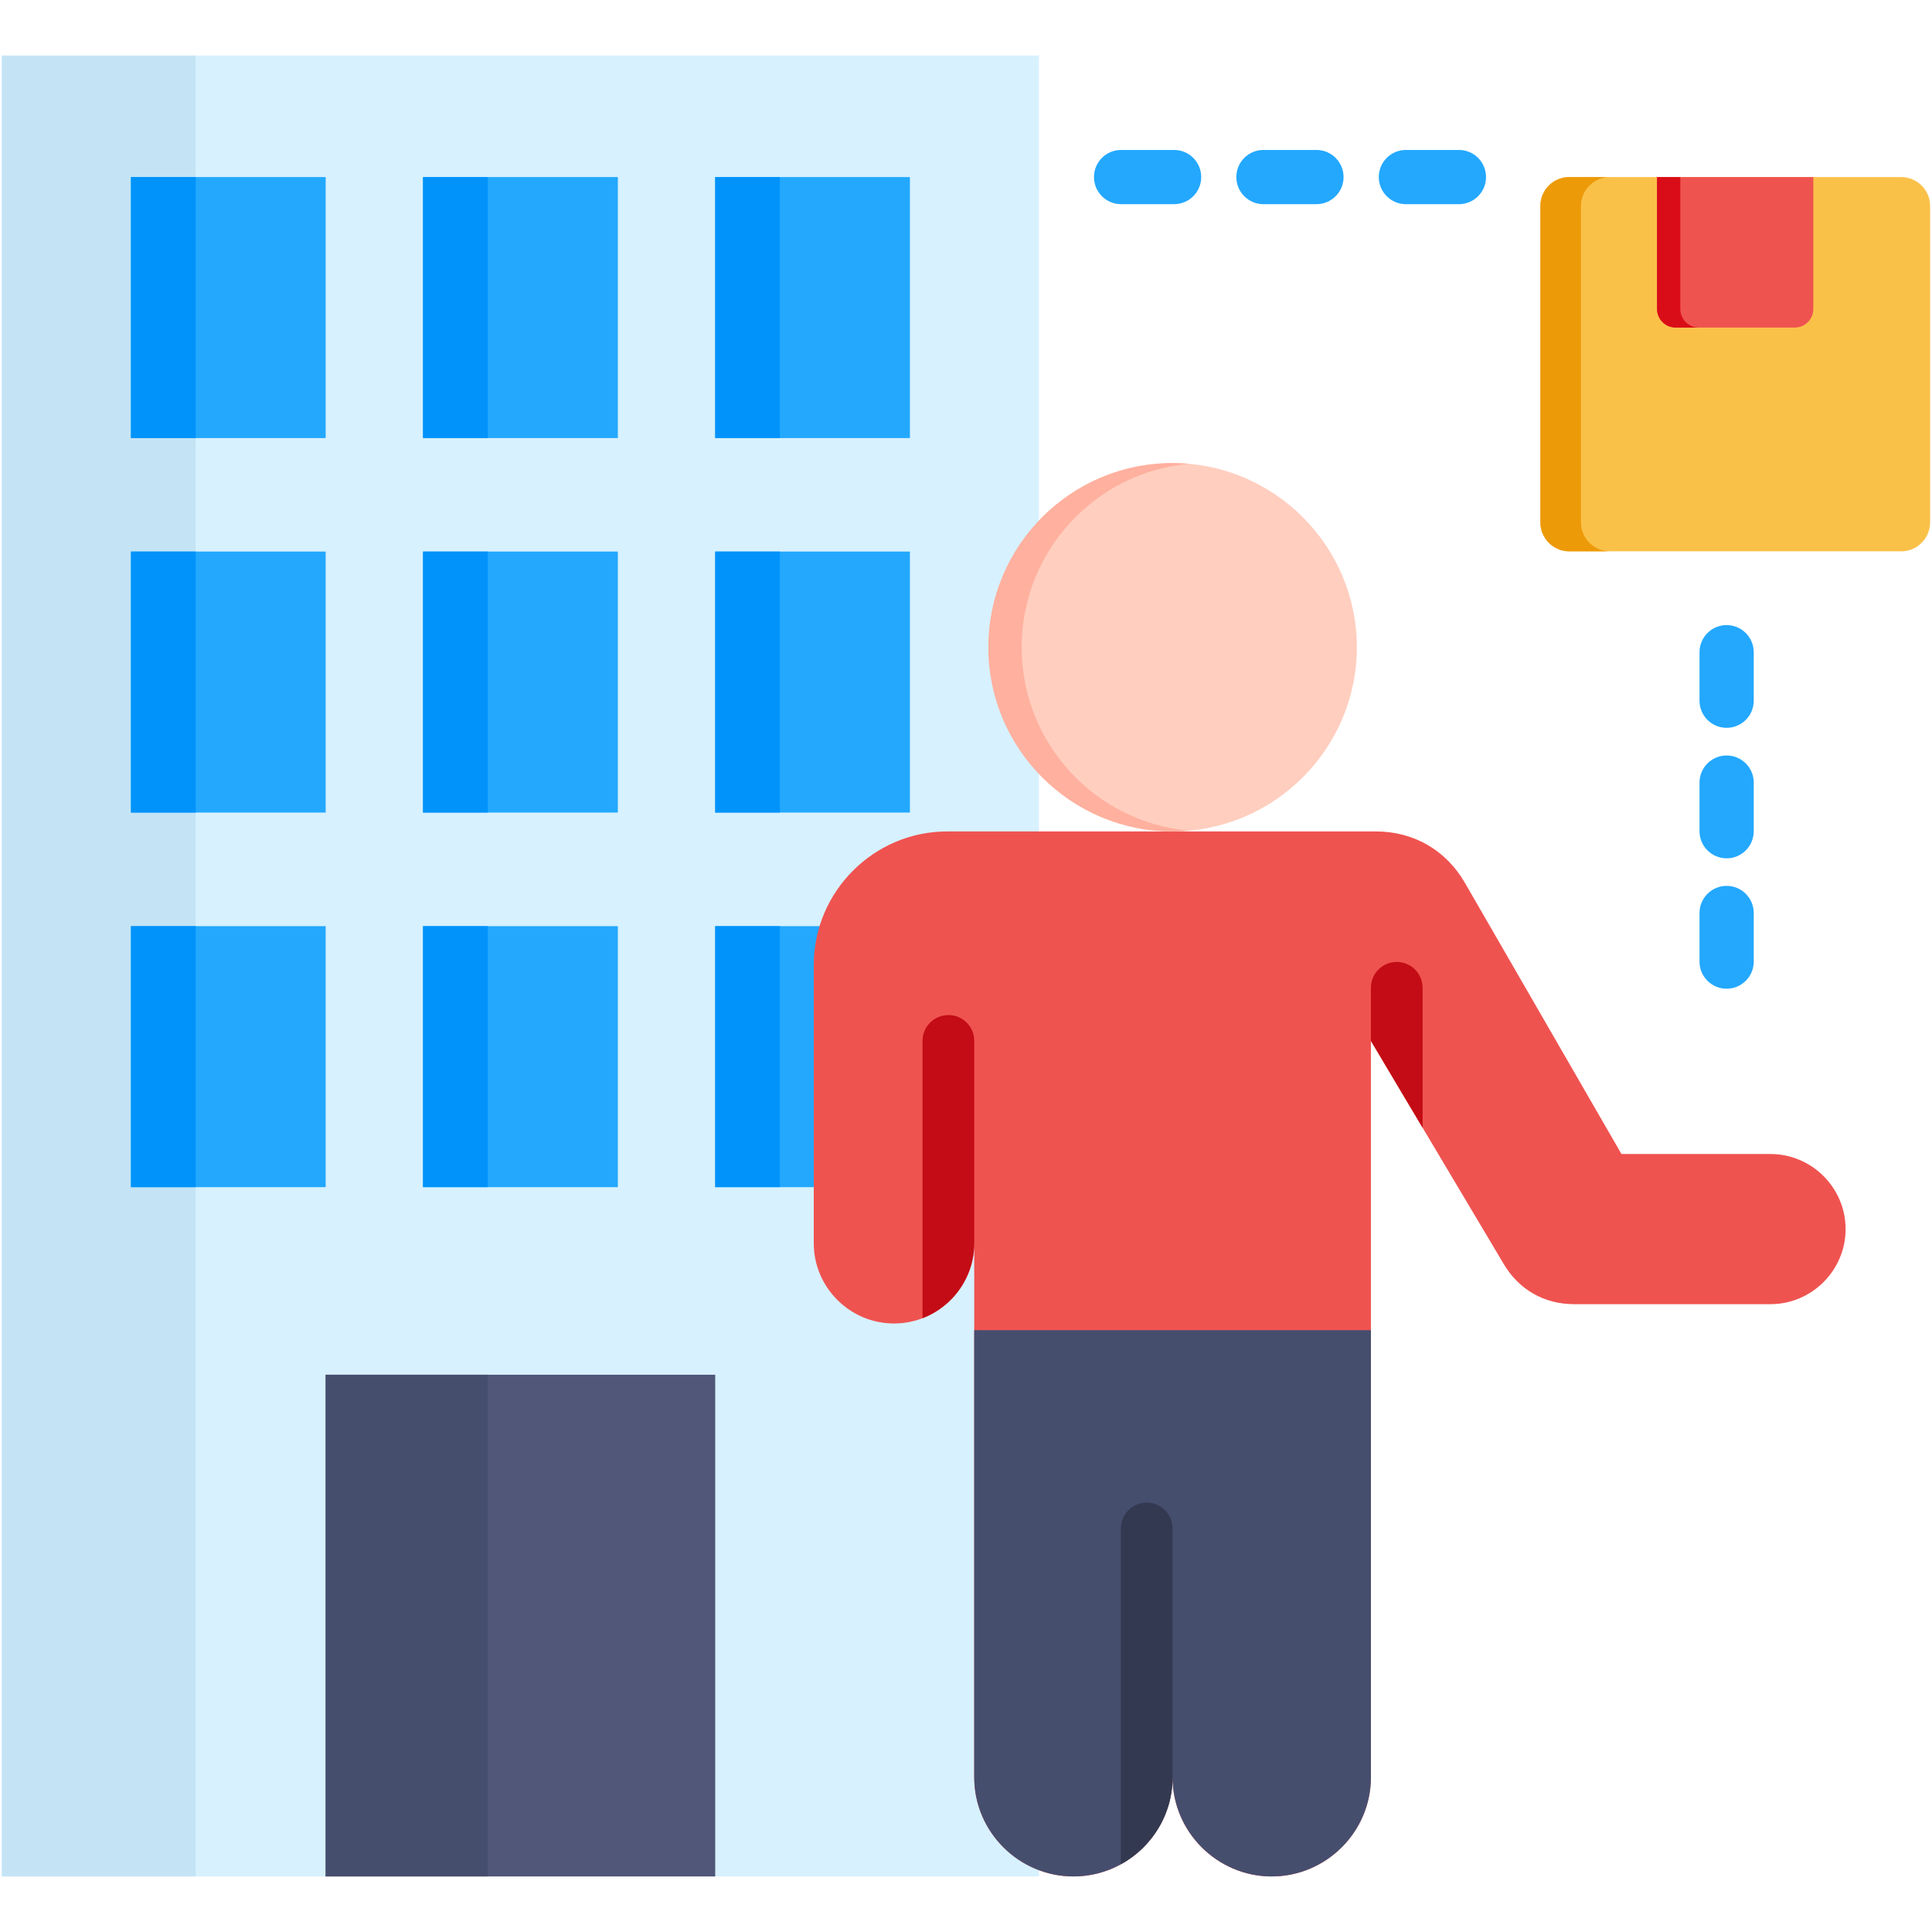 <svg id="Layer_1" enable-background="new 0 0 512 512" viewBox="0 0 512 512" xmlns="http://www.w3.org/2000/svg"><g><g><path clip-rule="evenodd" d="m.5 14.724h274.843v482.553h-274.843z" fill="#d7f1ff" fill-rule="evenodd"/></g><g><path clip-rule="evenodd" d="m.5 14.724h51.368v482.553h-51.368z" fill="#c4e4f5" fill-rule="evenodd"/></g><g><path clip-rule="evenodd" d="m86.307 364.32h103.23v132.957h-103.23z" fill="#505778" fill-rule="evenodd"/></g><g><path clip-rule="evenodd" d="m34.706 46.923h51.6v69.169h-51.6z" fill="#23a8fe" fill-rule="evenodd"/></g><g><path clip-rule="evenodd" d="m189.536 46.923h51.6v69.169h-51.6z" fill="#23a8fe" fill-rule="evenodd"/></g><g><path clip-rule="evenodd" d="m189.536 46.923h17.132v69.169h-17.132z" fill="#0193fa" fill-rule="evenodd"/></g><g><path clip-rule="evenodd" d="m112.107 46.923h51.629v69.169h-51.629z" fill="#23a8fe" fill-rule="evenodd"/></g><g><path clip-rule="evenodd" d="m34.706 245.441h51.6v69.169h-51.6z" fill="#23a8fe" fill-rule="evenodd"/></g><g><path clip-rule="evenodd" d="m189.536 245.441h51.6v69.169h-51.6z" fill="#23a8fe" fill-rule="evenodd"/></g><g><path clip-rule="evenodd" d="m189.536 245.441h17.132v69.169h-17.132z" fill="#0193fa" fill-rule="evenodd"/></g><g><path clip-rule="evenodd" d="m112.107 245.441h51.629v69.169h-51.629z" fill="#23a8fe" fill-rule="evenodd"/></g><g><path clip-rule="evenodd" d="m34.706 146.168h51.6v69.169h-51.6z" fill="#23a8fe" fill-rule="evenodd"/></g><g><path clip-rule="evenodd" d="m189.536 146.168h51.6v69.169h-51.6z" fill="#23a8fe" fill-rule="evenodd"/></g><g><path clip-rule="evenodd" d="m189.536 146.168h17.132v69.169h-17.132z" fill="#0193fa" fill-rule="evenodd"/></g><g><path clip-rule="evenodd" d="m112.107 146.168h51.629v69.169h-51.629z" fill="#23a8fe" fill-rule="evenodd"/></g><g><path clip-rule="evenodd" d="m415.862 46.923h87.988c4.218 0 7.65 3.432 7.65 7.65v83.858c0 4.218-3.432 7.679-7.65 7.679h-87.988c-4.218 0-7.65-3.461-7.65-7.679v-83.858c0-4.218 3.432-7.65 7.65-7.65z" fill="#fac149" fill-rule="evenodd"/></g><g><path clip-rule="evenodd" d="m439.132 46.923h41.42v34.963c0 2.705-2.211 4.916-4.887 4.916h-31.618c-2.705 0-4.916-2.211-4.916-4.916v-34.963z" fill="#ef5350" fill-rule="evenodd"/></g><path d="m318.333 46.923c0 3.968-3.217 7.185-7.184 7.185h-14.049c-3.968 0-7.184-3.217-7.184-7.185s3.217-7.185 7.184-7.185h14.049c3.967 0 7.184 3.217 7.184 7.185zm30.542-7.185h-14.049c-3.968 0-7.184 3.217-7.184 7.185s3.217 7.185 7.184 7.185h14.049c3.968 0 7.184-3.217 7.184-7.185s-3.216-7.185-7.184-7.185zm37.754 0h-14.049c-3.968 0-7.184 3.217-7.184 7.185s3.217 7.185 7.184 7.185h14.049c3.968 0 7.184-3.217 7.184-7.185s-3.216-7.185-7.184-7.185zm70.944 125.918c-3.968 0-7.184 3.217-7.184 7.185v12.856c0 3.968 3.217 7.185 7.184 7.185s7.184-3.217 7.184-7.185v-12.856c0-3.968-3.216-7.185-7.184-7.185zm0 34.554c-3.968 0-7.184 3.217-7.184 7.185v12.886c0 3.968 3.217 7.185 7.184 7.185s7.184-3.217 7.184-7.185v-12.886c0-3.968-3.216-7.185-7.184-7.185zm0 34.556c-3.968 0-7.184 3.217-7.184 7.185v12.886c0 3.968 3.217 7.185 7.184 7.185s7.184-3.217 7.184-7.185v-12.886c0-3.968-3.216-7.185-7.184-7.185z" fill="#23a8fe"/><g><path clip-rule="evenodd" d="m363.302 463.07v-3.403-183.83l35.253 59.221c4.014 6.748 10.733 10.559 18.587 10.559h10.762 40.867.407c10.966 0 19.925-8.959 19.925-19.896 0-10.937-8.959-19.895-19.925-19.895h-.407-39.064l-41.478-71.845c-5.003-8.668-13.584-13.642-23.59-13.642h-20.128-93.486c-19.459 0-35.37 15.94-35.37 35.399v70.362 3.374c0 11.693 9.57 21.263 21.263 21.263 11.693 0 21.263-9.57 21.263-21.263v87.028 43.165 11.344c0 14.427 11.838 26.266 26.295 26.266 14.456 0 26.266-11.838 26.266-26.266 0 14.427 11.838 26.266 26.266 26.266 14.456 0 26.295-11.838 26.295-26.266v-7.941z" fill="#ef5350" fill-rule="evenodd"/></g><g><path clip-rule="evenodd" d="m363.302 459.754v-.087-107.156h-105.12v63.991 43.165 11.344c0 14.427 11.838 26.266 26.295 26.266 14.456 0 26.266-11.838 26.266-26.266 0 14.427 11.838 26.266 26.266 26.266 14.456 0 26.295-11.838 26.295-26.266v-11.257z" fill="#464e6e" fill-rule="evenodd"/></g><g><path d="m297.042 405.071c0-3.781 3.054-6.865 6.835-6.865 3.81 0 6.865 3.083 6.865 6.865v65.94c0 9.89-5.556 18.587-13.7 23.037z" fill="#333950"/></g><g><path clip-rule="evenodd" d="m310.742 220.339c26.905 0 48.837-21.932 48.837-48.808s-21.932-48.808-48.837-48.808c-26.876 0-48.808 21.932-48.808 48.808 0 26.877 21.931 48.808 48.808 48.808z" fill="#ffcebf" fill-rule="evenodd"/></g><g><path d="m244.482 275.837c0-3.781 3.054-6.835 6.865-6.835 3.781 0 6.835 3.054 6.835 6.835v53.636c0 9.046-5.701 16.812-13.7 19.866z" fill="#c30c15"/></g><g><path d="m363.302 261.788c0-3.781 3.054-6.865 6.865-6.865 3.781 0 6.835 3.083 6.835 6.865v37.086l-13.7-23.037z" fill="#c30c15"/></g><g><path clip-rule="evenodd" d="m310.742 122.724c1.483 0 2.967.058 4.421.174-24.898 2.24-44.416 23.153-44.416 48.633s19.517 46.394 44.416 48.604c-1.454.145-2.938.204-4.421.204-26.964 0-48.808-21.844-48.808-48.808 0-26.963 21.844-48.807 48.808-48.807z" fill="#ffb09e" fill-rule="evenodd"/></g><g><path clip-rule="evenodd" d="m112.107 46.923h17.161v69.169h-17.161z" fill="#0193fa" fill-rule="evenodd"/></g><g><path clip-rule="evenodd" d="m112.107 245.441h17.161v69.169h-17.161z" fill="#0193fa" fill-rule="evenodd"/></g><g><path clip-rule="evenodd" d="m112.107 146.168h17.161v69.169h-17.161z" fill="#0193fa" fill-rule="evenodd"/></g><g><path clip-rule="evenodd" d="m34.706 46.923h17.161v69.169h-17.161z" fill="#0193fa" fill-rule="evenodd"/></g><g><path clip-rule="evenodd" d="m34.706 245.441h17.161v69.169h-17.161z" fill="#0193fa" fill-rule="evenodd"/></g><g><path clip-rule="evenodd" d="m34.706 146.168h17.161v69.169h-17.161z" fill="#0193fa" fill-rule="evenodd"/></g><g><path clip-rule="evenodd" d="m86.307 364.32h42.961v132.957h-42.961z" fill="#464e6e" fill-rule="evenodd"/></g><g><path clip-rule="evenodd" d="m415.862 46.923h10.791c-4.218 0-7.679 3.432-7.679 7.65v83.858c0 4.218 3.461 7.679 7.679 7.679h-10.791c-4.218 0-7.65-3.461-7.65-7.679v-83.858c0-4.218 3.432-7.65 7.65-7.65z" fill="#ed9a09" fill-rule="evenodd"/></g><g><path clip-rule="evenodd" d="m439.132 46.923h6.166v34.963c0 2.705 2.211 4.916 4.916 4.916h-6.166c-2.705 0-4.916-2.211-4.916-4.916z" fill="#d90d17" fill-rule="evenodd"/></g></g></svg>